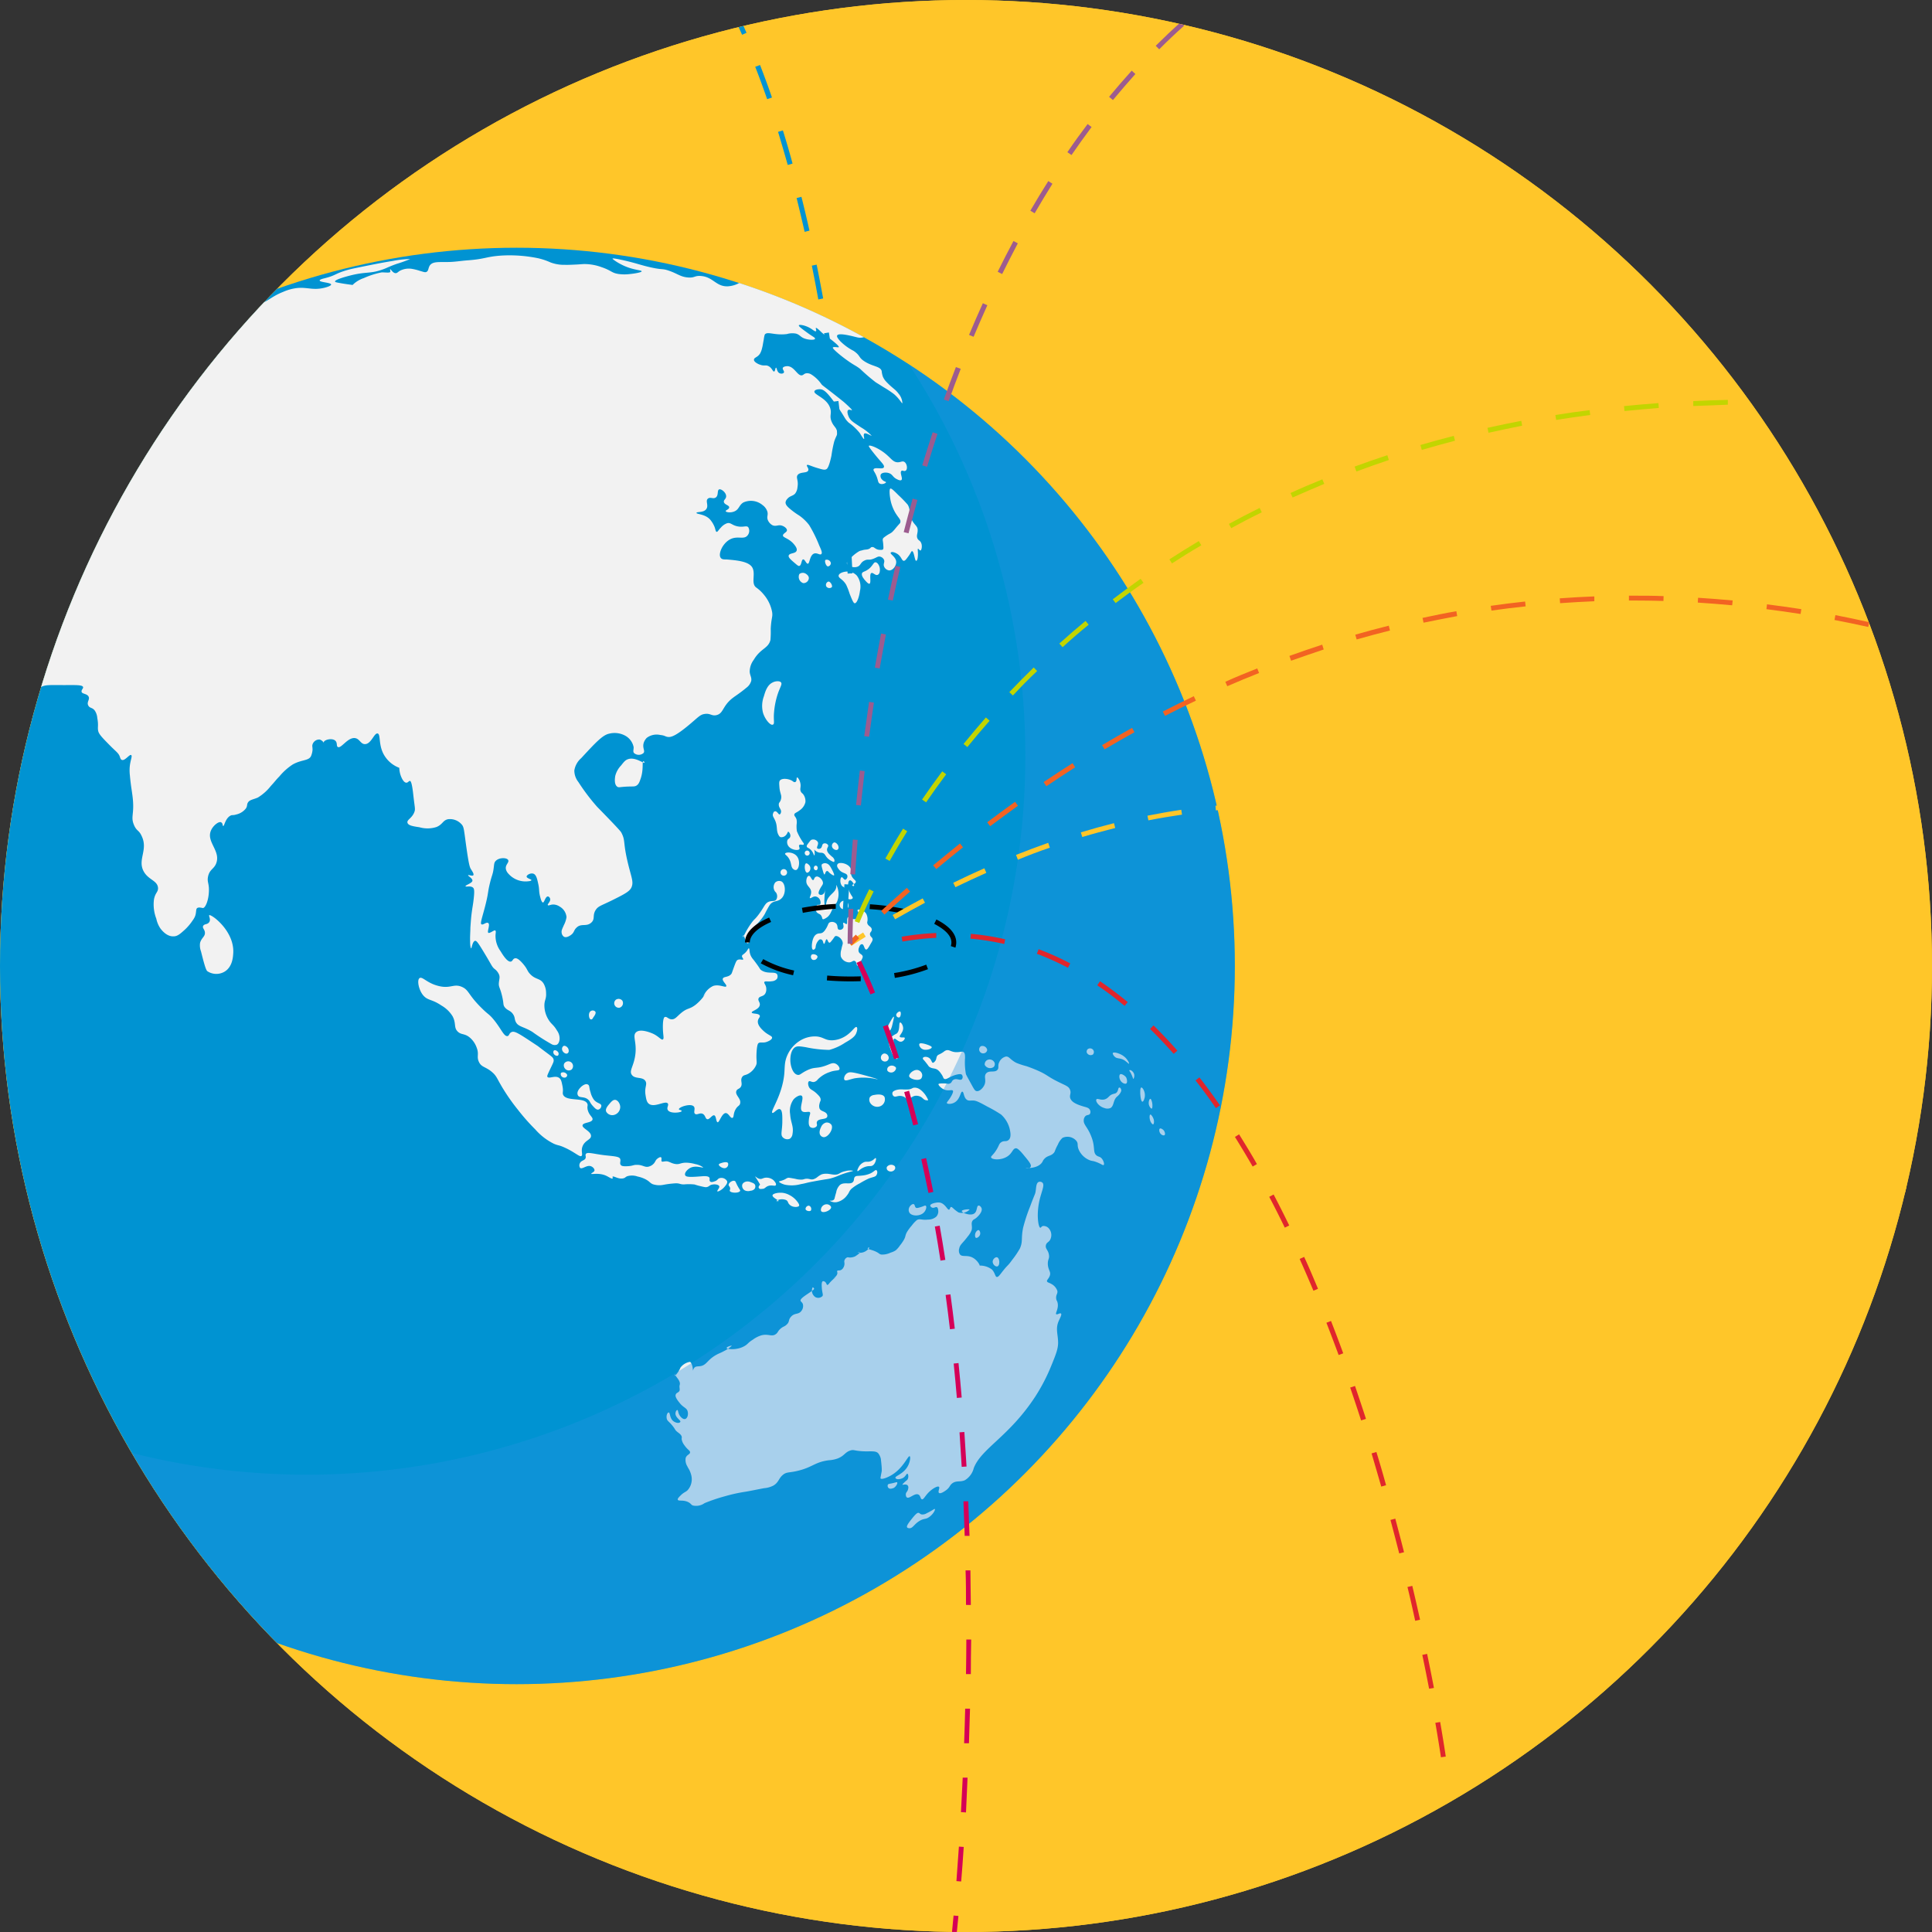 <?xml version="1.0" encoding="utf-8"?><svg xmlns="http://www.w3.org/2000/svg" xmlns:xlink="http://www.w3.org/1999/xlink" viewBox="0 0 400 400"><rect x="0" y="0" width="400" height="400" fill="#333333" stroke="none"/><defs><style>.cls-1{fill:#0093d2;}.cls-2{fill:#c2d500;}.cls-3{fill:#ffc629;}.cls-4{fill:none;}.cls-5{isolation:isolate;}.cls-6{clip-path:url(#clip-path);}.cls-7{opacity:0.1;}.cls-8{clip-path:url(#clip-path-2);}.cls-9{clip-path:url(#clip-path-3);}.cls-10{clip-path:url(#clip-path-4);}.cls-11{fill:#f2f2f2;}.cls-12{opacity:0.36;mix-blend-mode:multiply;}.cls-13{fill:#2394e0;}.cls-14{clip-path:url(#clip-path-5);}.cls-15{fill:#f26322;}.cls-16{fill:#9c5c8f;}.cls-17{fill:#e0262c;}.cls-18{fill:#d50057;}</style><clipPath id="clip-path"><circle class="cls-1" cx="200" cy="-222.11" r="200"/></clipPath><clipPath id="clip-path-2"><circle class="cls-2" cx="200" cy="622.11" r="200"/></clipPath><clipPath id="clip-path-3"><circle class="cls-3" cx="200" cy="200" r="200"/></clipPath><clipPath id="clip-path-4"><circle class="cls-4" cx="200" cy="199.99" r="200"/></clipPath><clipPath id="clip-path-5"><circle class="cls-4" cx="200" cy="200.01" r="200"/></clipPath></defs><title>4Artboard 1 copy 16</title><g class="cls-5"><g id="Layer_1" data-name="Layer 1"><circle class="cls-1" cx="200" cy="-222.11" r="200"/><g class="cls-6"><g class="cls-7"><circle class="cls-1" cx="234.97" cy="-233.88" r="276.69"/></g></g><circle class="cls-2" cx="200" cy="622.11" r="200"/><g class="cls-8"><circle class="cls-2" cx="234.97" cy="610.33" r="276.69"/></g><circle class="cls-3" cx="200" cy="200" r="200"/><g class="cls-9"><circle class="cls-3" cx="234.97" cy="188.23" r="276.69"/></g><g class="cls-10"><circle class="cls-1" cx="106.96" cy="199.99" r="148.7"/><path class="cls-11" d="M43.32,189.48c-.16.12.38.87,0,1.43s-1,.32-1.25.78.37.74.36,1.49-.71,1-1,2a3.52,3.52,0,0,0,.18,1.78c.64,2.55,1,3.84,1.31,4.11a3.35,3.35,0,0,0,3.64.06c1.57-1,1.68-3,1.73-3.75C48.59,192.74,43.72,189.21,43.32,189.48Z"/><path class="cls-11" d="M86.86,202.51c.58-.41,1.5,1,3.81,1.59,2.61.71,3.22-.55,5,.24,1.47.66,1.2,1.59,4.13,4.45,1.25,1.23,1.21,1,2,1.83,1.88,2.09,2.46,4,3.26,3.89.39-.06.3-.53.79-.8.68-.36,1.49.21,5.49,2.86.1.07.43.34,2,1.51.93.7,1.19.89,1.27,1.28s0,.54-.71,2c-.58,1.23-.66,1.43-.56,1.59.31.47,1.64-.4,2.46.24.37.29.47.74.64,1.59.26,1.27-.06,1.45.16,1.9.7,1.44,4.39.43,5,1.83.18.4-.1.51.08,1.27.29,1.18,1.08,1.48,1,2-.18.73-1.93.56-2.07,1.19s1.78,1.23,1.75,2.22c0,.8-1.27.88-1.75,2.15-.39,1,.14,1.74-.24,2s-1.42-.86-3.65-1.83c-1.1-.48-1.14-.31-2.07-.72a12.37,12.37,0,0,1-3.81-2.94,42.37,42.37,0,0,1-3.58-4.05,40.92,40.92,0,0,1-3.09-4.37c-1.29-2.1-1.28-2.57-2.23-3.41-1.35-1.2-2.24-1-2.78-2.15s.09-1.54-.48-3a4.83,4.83,0,0,0-1.35-2c-1.14-1-1.84-.53-2.62-1.35s-.24-1.65-1-3.1a6.47,6.47,0,0,0-2.3-2.23c-2-1.36-2.79-1-3.74-2.06S86.27,202.93,86.86,202.51Z"/><path class="cls-11" d="M120.21,225.12c.33-.34,1-.82,1.46-.6s.23.54.6,1.64a4.33,4.33,0,0,0,.71,1.55c.67.77,1.45.69,1.52,1.19a.83.83,0,0,1-.62.83c-.38.07-.71-.28-1.13-.74-.65-.7-.53-.91-.93-1.28-.84-.8-1.85-.31-2.17-.93S119.85,225.49,120.21,225.12Z"/><path class="cls-11" d="M127.33,227.71c-.42,0-.74.35-1.1.77s-1,1.12-.71,1.7a1.45,1.45,0,0,0,1.6.66,1.71,1.71,0,0,0,1.29-1.7C128.38,228.48,127.9,227.74,127.33,227.71Z"/><path class="cls-11" d="M116.67,216.56a.73.73,0,0,0-.3.72c.06.54.72,1,1.07.83s.34-.53.27-.83C117.59,216.79,117,216.4,116.67,216.56Z"/><path class="cls-11" d="M116.79,220.23a1,1,0,0,0,.18,1,1,1,0,0,0,1.37.21,1,1,0,0,0,0-1.43A1,1,0,0,0,116.79,220.23Z"/><path class="cls-11" d="M114.7,217.49c-.19.13-.19.52,0,.77s.63.44.84.27a.58.58,0,0,0,.06-.62C115.41,217.55,114.93,217.33,114.7,217.49Z"/><path class="cls-11" d="M116.19,222.11c-.17.16-.06.49-.06.5a.76.76,0,0,0,1,.45.53.53,0,0,0,.3-.51A.9.9,0,0,0,116.19,222.11Z"/><path class="cls-11" d="M127.49,207a.94.94,0,0,0,.8,1.63,1,1,0,0,0,.55-1.47A1,1,0,0,0,127.49,207Z"/><path class="cls-11" d="M122.29,209.35c-.57.37-.36,1.61,0,1.7s.45-.28.59-.47.62-.81.36-1.15A.73.73,0,0,0,122.29,209.35Z"/><path class="cls-11" d="M120.1,241.8c.47.37,1.39-.7,2.31-.32.38.16.72.56.67.87s-.7.52-.67.68,1.61-.29,3.1.4c.54.25,1.16.71,1.31.55s-.08-.25,0-.35c.19-.27,1.25.62,2.3.31.4-.11.32-.26.8-.43a3.46,3.46,0,0,1,2.1.08,6.24,6.24,0,0,1,1.67.59c.87.47.84.73,1.47,1a4.36,4.36,0,0,0,2.22.12,19.82,19.82,0,0,1,2.55-.31c.88,0,.8.23,1.7.23a10.18,10.18,0,0,1,2,0c.19,0,.08,0,.91.24,1.4.36,1.59.35,1.75.32.56-.1.53-.39,1.15-.52s1.32,0,1.47.32-.51.94-.39,1.07.93-.26,1.5-.95c.3-.36.64-.76.52-1.15a1.35,1.35,0,0,0-1.63-.6c-.32.13-.3.33-.75.56-.07,0-.81.39-1.11.12s0-.54-.2-.84-.94-.3-1.31-.27c-2.08.16-3.42.27-3.66-.16s.27-1.09.88-1.47c1.17-.75,2.78,0,2.82-.2a4.09,4.09,0,0,0-1.63-.68,7.7,7.7,0,0,0-1.51-.27c-1.57-.12-1.64.45-2.74.23-.95-.18-1.26-.66-2.07-.51-.19,0-.48.11-.63,0s.06-.69-.12-.84-.6.11-.88.36-.33.57-.63.91a2.12,2.12,0,0,1-.92.6c-.93.34-1.32-.36-2.66-.32-.7,0-.75.22-1.86.28s-1.28-.11-1.39-.24c-.33-.37.06-.84-.16-1.31s-1.29-.51-3.1-.71c-2.38-.27-3.74-.78-4-.24-.16.27.12.51-.08.91s-.85.41-1.12.92A1,1,0,0,0,120.1,241.8Z"/><path class="cls-11" d="M152.12,244.5c-.47-.2-1.3.4-1.27.83,0,.23.27.3.32.64s-.14.43-.08.59c.16.47,1.95.52,2.14,0,.08-.2-.17-.31-.59-1.15C152.31,244.78,152.33,244.59,152.12,244.5Z"/><path class="cls-11" d="M154.58,244.62c-.1,0-.75.14-.91.67a1.1,1.1,0,0,0,.52,1.16,1.59,1.59,0,0,0,1.19.08,1.23,1.23,0,0,0,.83-.36.87.87,0,0,0,.12-.84c-.13-.29-.41-.4-.83-.55A1.67,1.67,0,0,0,154.58,244.62Z"/><path class="cls-11" d="M156.37,243.59c-.05,0,.2.32.56.91s.44.85.59.83.33-.4.28-.43-.86.64-.72,1,.5.26.76.24c.5,0,.61-.35,1.11-.56.84-.35,1.49.1,1.67-.2s-.2-.72-.44-1a2.22,2.22,0,0,0-1.51-.56c-.71,0-.88.37-1.43.24S156.43,243.53,156.37,243.59Z"/><path class="cls-11" d="M159.94,247.48c.06-.38,1.18-.61,2.07-.52a3.89,3.89,0,0,1,1.39.44,4.67,4.67,0,0,1,1.35,1c.33.37.85,1,.68,1.27s-1.17.35-1.79-.12-.38-.78-.84-1.07a2.26,2.26,0,0,0-2.1.16c0,.05.47.08.52,0S159.88,247.92,159.94,247.48Z"/><path class="cls-11" d="M149.42,240.77c-.28.08-.58.18-.6.35,0,.33,1,1,1.55.64a.81.81,0,0,0,.36-.95C150.49,240.42,149.53,240.73,149.42,240.77Z"/><path class="cls-11" d="M163.12,243.86c-.37.1-.36.24-1,.48s-.82.2-.83.32.63.48,1.27.63a7.12,7.12,0,0,0,3.21-.12c1.18-.21,1-.26,2.59-.55,1.21-.23,2.26-.4,2.26-.4.82-.13,1-.15,1.35-.24a12.55,12.55,0,0,0,1.87-.67c1.71-.68,2.8-.8,2.78-.92a3.51,3.51,0,0,0-1.59.08c-1.26.27-1.19.66-2,.72s-1.43-.28-2.42-.16a2.36,2.36,0,0,0-.52.12,4.52,4.52,0,0,0-.91.59,2.4,2.4,0,0,1-.75.4c-.61.17-.82-.17-1.63-.08-.38.05-.33.12-.72.16a4.39,4.39,0,0,1-1.43-.16C163.4,243.83,163.31,243.82,163.12,243.86Z"/><path class="cls-11" d="M170.07,250.82c.47.41,2-.26,2-.84,0-.3-.4-.57-.71-.63a1.2,1.2,0,0,0-1.39,1A.55.55,0,0,0,170.07,250.82Z"/><path class="cls-11" d="M167.49,249.62a.7.7,0,0,0-.71.72c.08.37.88.54,1.11.28A.73.73,0,0,0,167.49,249.62Z"/><path class="cls-11" d="M181.43,242.27c-.23-.11-.48.32-1.23.68a5.6,5.6,0,0,1-1.78.44c-.88.11-1.16,0-1.43.28s-.09.66-.36,1c-.54.72-1.91-.08-2.78.71a3,3,0,0,0-.68,1.23c0,.17-.17.63-.28,1.08s-.13.58-.27.71c-.32.29-.83.15-.84.2a2.07,2.07,0,0,0,1.51.28,3.54,3.54,0,0,0,2.07-1.39c.52-.64.37-.78.87-1.31A8.46,8.46,0,0,1,178,245a18,18,0,0,1,1.87-1c.89-.34,1.39-.31,1.62-.75S181.65,242.38,181.43,242.27Z"/><path class="cls-11" d="M181.32,239.77c-.15-.09-.41.45-1.16.68-.53.16-.64,0-1.15.12a2.26,2.26,0,0,0-1.23,1.07c-.12.21-.37.73-.24.83s.6-.54,1.55-.87,1.18,0,1.67-.36S181.49,239.88,181.32,239.77Z"/><path class="cls-11" d="M185.25,241.44a1.1,1.1,0,0,0-1.63.16.65.65,0,0,0,.12.67,1,1,0,0,0,1.55-.19A.67.67,0,0,0,185.25,241.44Z"/><path class="cls-11" d="M164.08,234.77a1.37,1.37,0,0,1-.56,1,1.31,1.31,0,0,1-1.47-.32c-.48-.52-.13-1.19-.08-3.06,0-1.13.07-2.51-.48-2.74s-1.3.93-1.58.76c-.5-.3,2-3.48,2.46-8,.14-1.52,0-2.53.67-4a6.65,6.65,0,0,1,2.39-2.82,5.86,5.86,0,0,1,3.65-1c1.45.13,1.76.84,3.26.79a5.37,5.37,0,0,0,2.22-.59c1.75-.88,2.41-2.34,2.78-2.15.22.11.16.69,0,1.08-.21.72-.77,1.26-2.34,2.14a11.05,11.05,0,0,1-3.3,1.51,24.77,24.77,0,0,1-4.88-.56c-1.19-.18-1.68-.27-2.19,0-1,.65-1,2.32-1,2.66,0,1.16.49,2.84,1.47,3.06.54.13.71-.31,1.95-.91,1.76-.86,2-.24,4.21-1.11.66-.26,1.13-.52,1.66-.32s1,.82.88,1.19-.85.12-2.07.6a6.1,6.1,0,0,0-2.42,1.51,1.37,1.37,0,0,1-.72.51c-.52.12-.87-.28-1.11-.12s-.2.73,0,1.16c.3.63.79.56,1.67,1.43.42.41.77.76.76,1.23,0,.27-.15.35-.24.83a1.65,1.65,0,0,0,0,.95c.26.69,1.32.55,1.59,1.32a.69.69,0,0,1,0,.43c-.23.63-1.77.27-2.11,1-.17.35.14.63-.08.95a1,1,0,0,1-1.27.2c-.46-.32-.37-1.16-.32-1.67.09-.86.39-1.18.2-1.43s-1.12.17-1.59-.2c-.75-.59.49-2.79-.12-3.22-.35-.24-1.18.21-1.67.76a4.1,4.1,0,0,0-.71,3.06C163.7,232.46,164.37,233.16,164.08,234.77Z"/><path class="cls-11" d="M171,232.42a1.54,1.54,0,0,0-1,.92c-.06.12-.6,1.13-.11,1.75a.94.94,0,0,0,.63.35c.94.06,2.1-1.71,1.63-2.54A1.16,1.16,0,0,0,171,232.42Z"/><path class="cls-11" d="M181,226.7a1.31,1.31,0,0,0-.92.48,1.25,1.25,0,0,0,.16,1.27,1.71,1.71,0,0,0,2.15.52,1.54,1.54,0,0,0,.75-1.83C182.74,226.35,181.25,226.65,181,226.7Z"/><path class="cls-11" d="M135.16,214c-.37-.16-2.49-1.07-3.42-.32s.21,2.07-.24,4.93c-.35,2.23-1.26,3.07-.71,3.89.65,1,2.28.33,2.86,1.35.4.71-.26,1.25,0,2.86.13.82.23,1.47.71,1.83,1.16.86,3.39-.75,3.9-.08.26.35-.29.86,0,1.35.49.86,2.83.52,2.86.24s-.55-.18-.56-.4c0-.46,2.49-1.29,3.1-.55.36.44-.15,1.19.24,1.51s1-.3,1.59,0,.5,1,.95,1.11,1-.92,1.43-.8.36,1.37.71,1.43.87-1.87,1.67-1.9c.6,0,.94,1.06,1.35,1s.16-.76.64-1.67.9-.78,1-1.35c.23-1-1.09-1.69-.79-2.54.18-.52.72-.39,1-1s-.19-1.22.16-1.83.69-.33,1.51-.87a3.76,3.76,0,0,0,1.43-1.67c.24-.62,0-.79.08-2.47s.3-2,.39-2.06c.45-.34.92.05,1.83-.32.21-.08.94-.38,1-.79s-.74-.52-1.67-1.35c-.42-.38-1.38-1.24-1.27-2.15.07-.58.52-.79.39-1.11-.21-.53-1.6-.31-1.66-.64s1.47-.6,1.66-1.51c.13-.6-.46-.94-.24-1.43s.93-.31,1.36-.95a1.71,1.71,0,0,0,.23-1c0-.83-.56-1.17-.39-1.43s.61,0,1.59-.16a1.44,1.44,0,0,0,1-.48,1,1,0,0,0,.08-.87c-.39-.81-2,0-3.34-.95-.35-.26-.09-.21-1.59-2.15a3.44,3.44,0,0,1-.63-1c-.27-.73-.15-1.31-.32-1.35s-.22.38-.72.87-.67.44-.71.72.33.55.24.71-.65-.14-1.12.08c-.24.11-.36.33-.79,1.51s-.43,1.28-.56,1.43c-.62.73-1.56.45-1.74.95s.9,1.27.71,1.59-1.45-.49-2.7-.08a4,4,0,0,0-2.06,2.23s.64-.87.63-.88a9.62,9.62,0,0,1-2.22,2.55c-1.31,1-1.62.58-2.94,1.66-.93.76-1.27,1.37-2,1.35s-1-.65-1.43-.47c-.09,0-.4.22-.4,2s.31,2.42,0,2.63S136.4,214.57,135.16,214Z"/><path class="cls-11" d="M174.84,223.57c-.21-.27,0-1,.52-1.35s1-.33,4.17.55c2,.57,2.19.68,2.18.72a11.75,11.75,0,0,0-4.76-.24C175.89,223.48,175.09,223.88,174.84,223.57Z"/><path class="cls-11" d="M183.9,220.9a.76.76,0,0,0-.16.8,1,1,0,0,0,1.23.24c.35-.19.63-.62.52-.92A1.11,1.11,0,0,0,183.9,220.9Z"/><path class="cls-11" d="M183,218.12a.88.88,0,0,0-.55,1.2.87.87,0,0,0,1.19.35A.78.78,0,0,0,184,219,.91.91,0,0,0,183,218.12Z"/><path class="cls-11" d="M185.05,210.5c-.15-.06-.55.72-1,1.51-.61,1.17-.55,1.36-.48,1.43s.44,0,.63-.08.4-.43.6-1.39S185.16,210.54,185.05,210.5Z"/><path class="cls-11" d="M186.36,209.43c-.22-.11-.92.38-.79.83a.56.56,0,0,0,.59.4C186.53,210.54,186.61,209.55,186.36,209.43Z"/><path class="cls-11" d="M186.36,211.69c-.34.06.07,1.8-.79,2.34a5.06,5.06,0,0,0-1,.64,1.37,1.37,0,0,0-.32.32,1.78,1.78,0,0,0-.15,1.31,8.41,8.41,0,0,0,.43,1.35,3.65,3.65,0,0,0,.48,1c.22.29.61.68.75.6s-.12-.72-.43-2c-.25-1-.49-2-.2-2.18s.83.74,1.51.59c.44-.1.77-.6.67-.79s-.78.05-1-.2.65-.84.68-1.75C187,212.29,186.57,211.65,186.36,211.69Z"/><path class="cls-11" d="M190.17,221.58c-.86-.32-2,.67-1.94,1.23s1.92,1.12,2.5.48a1.14,1.14,0,0,0,.2-.8A1.19,1.19,0,0,0,190.17,221.58Z"/><path class="cls-11" d="M189.34,225.19c-.46,0-.44.24-1.19.36a9.54,9.54,0,0,1-1.35,0,3.84,3.84,0,0,0-1.35.16c-.28.11-.59.23-.68.52a.7.7,0,0,0,.24.71c.4.32.86-.19,1.71,0s.7.55,1.27.56.85-.62,1.67-.64a2.08,2.08,0,0,1,1,.24c.43.25.56.57,1,.68.11,0,.39.08.48,0s-.48-1-.6-1.16C191.06,226,190.29,225.15,189.34,225.19Z"/><path class="cls-11" d="M195.81,217.49c-.34.13-.35.3-1.15.71-.38.2-.44.19-.55.32-.34.37-.15.75-.52,1.19-.11.13-.28.34-.48.32s-.27-.68-.75-1-1.17-.27-1.27,0,.06.25.51.83c.8,1,.71,1,.8,1,.66.51,1.17.17,1.86.75a3,3,0,0,1,.52.6c.58.77.45,1,.72,1.15.51.27,1.13-.58,2.78-.92.38-.07.69-.1.87.08a.74.74,0,0,1,0,.92c-.37.36-1.09-.27-1.75.12-.39.23-.28.55-.71.75s-.45,0-1.19,0-1.13,0-1.2.16.66,1.05,1.59,1.23c.72.14,1.22-.14,1.39.12.06.08.11.24-.23.91-.57,1.11-1.11,1.46-1,1.67s1,.24,1.67-.2c1.1-.7,1.13-2.21,1.51-2.18s.24,1.24,1,1.71c.37.21.67.11,1.15.12.65,0,1.09.18,3.06,1.27a27.34,27.34,0,0,1,2.82,1.63,5.9,5.9,0,0,1,1.83,3.17c.11.57.3,1.57-.24,2.07s-.94.06-1.59.52c-.45.32-.38.62-.95,1.54-.71,1.15-1.22,1.33-1.11,1.59.19.51,2.3.66,3.61-.39.83-.67.9-1.47,1.51-1.51.17,0,.47,0,1.55,1.31s1.77,2.09,1.51,2.54-1.07.25-1.07.24,2.34.22,3.37-1.07c.25-.32.17-.4.48-.76.7-.81,1.29-.58,1.95-1.23.38-.38.19-.48.91-1.79a4,4,0,0,1,.95-1.39,2.42,2.42,0,0,1,2.9.64c.44.58.07.87.48,1.82a4.18,4.18,0,0,0,2.23,2.15c.54.22.63.09,1.43.4,1,.36,1.33.74,1.5.59s0-.84-.39-1.31-.71-.34-1.11-.67c-.76-.63-.26-1.56-.92-3.5a10.75,10.75,0,0,0-.63-1.47c-.63-1.16-1.15-1.58-1.08-2.34a1.27,1.27,0,0,1,.36-.84c.33-.28.69-.14.91-.43a.84.84,0,0,0,0-.84c-.19-.41-.69-.53-1.07-.63-.94-.28-2.36-.68-2.86-1.51s.18-1.2-.2-2.07c-.3-.7-.88-.82-2.5-1.63-2.28-1.14-2.15-1.41-4.17-2.3-1.25-.55-2.34-.91-2.34-.91a15.7,15.7,0,0,1-2.07-.68c-1.32-.67-1.48-1.38-2.18-1.31a2,2,0,0,0-1.39,1.19c-.35.73,0,1.07-.32,1.51-.54.73-1.72.07-2.35.76s.15,1.44-.47,2.58c-.33.6-1,1.22-1.55,1.11-.32-.07-.49-.35-.95-1.19-.8-1.46-1.2-2.18-1.24-2.31a12.92,12.92,0,0,1-.19-3.33c0-.54,0-1-.28-1.23s-.65,0-1.47,0C196.83,217.84,196.55,217.2,195.81,217.49Z"/><path class="cls-11" d="M203.08,216.61a.81.81,0,0,0-.28,1,.82.82,0,0,0,.88.47.8.8,0,0,0,.71-.71A1,1,0,0,0,203.08,216.61Z"/><path class="cls-11" d="M190.37,216.1c-.17.21.07.75.44,1a1.37,1.37,0,0,0,.95.24c.48,0,1.15-.24,1.15-.52s-1.35-.69-1.66-.75S190.5,215.94,190.37,216.1Z"/><path class="cls-11" d="M204.39,219.47a1,1,0,0,0-.51,1,1.26,1.26,0,0,0,1.86.43.86.86,0,0,0,.16-.91A1.12,1.12,0,0,0,204.39,219.47Z"/><path class="cls-11" d="M231.92,222.41c-.31.21-.21,1.15.32,1.63.25.23.71.45.95.28s.18-.81,0-1.19S232.2,222.23,231.92,222.41Z"/><path class="cls-11" d="M227,227.62c.19-.33,1.07.36,2-.12.59-.3.67-.77,1.47-1,.31-.1.44-.08.64-.24.46-.38.34-1,.59-1.08s.39.24.44.48-.17.63-.4.92a3.17,3.17,0,0,1-.43.43c-.89.73-.62,1.93-1.39,2.39a1.68,1.68,0,0,1-1.28,0C227.52,229.1,226.74,228,227,227.62Z"/><path class="cls-11" d="M225.21,217.21a.7.7,0,0,0-.2.72.88.88,0,0,0,1.27.39.75.75,0,0,0,.08-.91A.81.81,0,0,0,225.21,217.21Z"/><path class="cls-11" d="M230.41,218c-.11.18.15.58.4.8.45.41.86.23,1.59.52s1.26,1,1.35.91-.24-.79-.84-1.35C232,218.07,230.61,217.74,230.41,218Z"/><path class="cls-11" d="M234.26,222.45c.3.65.32.92.4.92s.38-.78,0-1.31-.74-.58-.83-.48S234,221.85,234.26,222.45Z"/><path class="cls-11" d="M236.29,225.15c-.27.06-.25,1.21-.16,1.87.05.35.14,1,.36,1.07s.55-.65.55-1.31C237.06,225.94,236.54,225.1,236.29,225.15Z"/><path class="cls-11" d="M238.16,227.5c-.2,0-.44.69-.28,1.27.11.41.43.81.59.75s.13-.78.12-.87C238.55,228.18,238.36,227.49,238.16,227.5Z"/><path class="cls-11" d="M238.16,230.76c-.21.07-.21.79,0,1.35.13.3.41.72.59.67s.23-.6.12-1S238.36,230.69,238.16,230.76Z"/><path class="cls-11" d="M240.14,233.66c-.21.13-.16.66.08,1s.68.51.88.36.09-.6-.08-.88S240.35,233.52,240.14,233.66Z"/><path class="cls-11" d="M189.18,249.31c-.3-.11-.85.33-1,.87a1.14,1.14,0,0,0,.12.91c.5.75,2.22.76,3-.08.44-.46.59-1.19.39-1.35s-.33.06-1.27.32c-.49.14-.62.14-.75.08C189.35,249.89,189.45,249.4,189.18,249.31Z"/><path class="cls-11" d="M193.83,249c-.44.06-1.21.26-1.23.59,0,.18.2.37.39.44.42.15.71-.23,1-.08s.28.92.27,1a1.66,1.66,0,0,1-.39.92,2.49,2.49,0,0,1-1.71.63c-1.36.15-1.65-.25-2.3.08a5.87,5.87,0,0,0-1.08,1.15,8.63,8.63,0,0,0-1.07,1.47c-.34.69-.18.78-.56,1.47a8.6,8.6,0,0,1-.83,1.2,5.13,5.13,0,0,1-.87,1,4.14,4.14,0,0,1-1.08.48,3.85,3.85,0,0,1-1.9.39c-.47-.09-.39-.26-1.19-.63s-1.64-.47-1.63-.64.32-.21.35-.16-.47.66-1.15.92a2.52,2.52,0,0,1-1.31.12s.43-.13.48,0-1.33,1-1.31,1a1.82,1.82,0,0,0,.51-.32,2.56,2.56,0,0,1-1.35.32c-.22,0-.33-.1-.51,0a1,1,0,0,0-.52.59c-.09.28,0,.33,0,.76a1.67,1.67,0,0,1-.28.83,1.09,1.09,0,0,1-.51.44c-.33.12-.56,0-.68.12s0,.29,0,.48c0,.74-1.28,1.41-1.27,1.43a10.57,10.57,0,0,1,.91-.56,9.29,9.29,0,0,0-1.23,1.15c-.2.24-.36.47-.51.44s-.17-.47-.52-.68a.52.52,0,0,0-.4-.08c-.28.13-.24.84-.2,1.39.09,1.13.33,1.4.12,1.69a1.22,1.22,0,0,1-1.49.18,1.61,1.61,0,0,1-.53-2c.08,0,.28.12.3.29s-.56.54-1.61,1.25-1.21,1-1.2,1.2.33.32.48.71a1.62,1.62,0,0,1-.3,1.43c-.58.8-1.34.37-2.08,1.13s-.25,1.07-1,1.73c-.44.42-.66.32-1.25.83s-.52.83-1,1.14c-.83.59-1.55-.17-3,.24a5.82,5.82,0,0,0-1.73.89c-1,.62-1,.88-1.61,1.25-1.59,1-3.76.73-3.81.48s1-.56,1.07-.48a6.63,6.63,0,0,1-1.66,1.13c-.7.38-.84.38-1.37.66-2.06,1.06-2.12,2.24-3.52,2.44-.49.07-.88,0-1.19.3a1.8,1.8,0,0,0-.36,1.25,3.82,3.82,0,0,0-.18-1.91c-.09-.23-.21-.51-.42-.53a3.11,3.11,0,0,0-1.93,1.19,5.22,5.22,0,0,1-1.16,1.73v-.48c0,.57,1.3,1.43,1,2.36-.16.55.24,1.08-.24,1.43s-.4.21-.55.48c-.31.53.57,1.51.78,1.79.78,1,1.47,1,1.66,1.75s-.09,1.47-.52,1.58-.9-.38-1.14-.75c-.36-.56-.29-1.1-.47-1.11s-.36.32-.39.67c-.07.9,1.19,1.47,1,1.79s-.86.25-1.39-.12c-.83-.58-.7-1.82-1-1.83s-.53.61-.43,1.2.44.59,1.23,1.58c.58.73.43.73.79,1.08s.93.61,1.08,1.11c.06.22,0,.24,0,.55a2.78,2.78,0,0,0,.55,1.24c.74,1.05,1.21,1.1,1.19,1.51s-.69.47-.91,1.15a2.53,2.53,0,0,0,.36,1.75c.21.47.34.53.55,1.07a4.37,4.37,0,0,1,.32,1.11,3.38,3.38,0,0,1-.83,2.74c-.44.43-.73.38-1.43,1.07-.37.37-.68.68-.6.9.14.38,1.23-.07,2.33.59.44.27.41.44.77.6a3,3,0,0,0,2.44-.48,35.49,35.49,0,0,1,4.23-1.43,33.22,33.22,0,0,1,4.35-.95c1.26-.22,2.5-.49,3.76-.72a4.91,4.91,0,0,0,2-.59c1-.64,1-1.39,1.79-2.09s1.22-.49,2.8-.83c3.48-.76,3.75-1.87,6.79-2.27a6.66,6.66,0,0,0,1.79-.35c1.47-.56,1.52-1.3,2.68-1.67.81-.26.71.12,3.16.18,1.48,0,2.15-.09,2.62.41a2.85,2.85,0,0,1,.54,1.2c0,.16.06.5.12,1.19a11.13,11.13,0,0,1,.06,1.13c0,.25-.09.55-.18,1.07s-.11.53-.06.6c.2.27,1.24-.13,1.9-.48,2.74-1.42,3.75-4.28,4.12-4.11.21.1.11,1.22-.48,2.2-.94,1.55-2.59,1.89-2.47,2.27s.88.35,1.49.06.81-1,1-.9.28.77,0,1.2c-.14.19-.29.22-.72.65s-.31.38-.29.42.7-.18,1,.09.17.66.15.77c-.09.56-.47.66-.48,1.13,0,.08,0,.47.21.63.51.37,1.6-.95,2.38-.6.51.24.4.95.78,1s.75-1.06,2-2c.5-.38,1.25-.8,1.49-.59s-.27,1,0,1.25,1-.19,1.55-.6c.71-.56.63-.88,1.13-1.31.87-.72,1.68-.26,2.69-.71a4.08,4.08,0,0,0,1.84-2.51c1.57-4.09,7.3-6.48,12.75-14.83a38.06,38.06,0,0,0,3.28-6.32c.95-2.33,1.42-3.5,1.43-4.77,0-1.77-.59-2.9.12-4.52.23-.54.7-1.35.48-1.55s-.79.31-1,.12.55-1.16.3-2.33c-.09-.44-.24-.43-.3-.89-.09-.81.36-1,.24-1.61a2.56,2.56,0,0,0-1.25-1.43c-.5-.3-.81-.28-.89-.54s.39-.57.59-1.19c.27-.82-.39-1.14-.42-2.44,0-1,.35-1,.24-1.79-.13-1.06-.78-1.27-.65-2s.72-.62,1-1.43a2.07,2.07,0,0,0-.3-2,1.45,1.45,0,0,0-1.31-.6c-.34.1-.39.38-.53.36-.43-.07-.87-2.86-.12-5.9.41-1.7,1.08-3,.53-3.45a.75.75,0,0,0-.77-.12c-.49.22-.49,1.07-.6,1.84s-.2.61-1.13,3.16a35.14,35.14,0,0,0-1.49,4.53c-.44,2.31,0,2.74-.65,4.23a18,18,0,0,1-1.61,2.38c-1,1.39-.73.79-2,2.39-.61.79-.87,1.17-1.19,1.13s-.35-.89-1-1.55a4.12,4.12,0,0,0-3-.77s.39.12.47,0-.53-1.25-1.55-1.73c-1.18-.56-2.1,0-2.56-.66a1.49,1.49,0,0,1-.12-1.19c.17-.85.7-1.05,1.73-2.44a4.52,4.52,0,0,0,.84-1.37c.19-.84-.19-1.32.17-1.91.22-.35.38-.24.9-.71.23-.21,1.18-1.09,1-1.85-.1-.32-.41-.64-.65-.6-.43.08-.23,1.14-.84,1.61-.82.64-2.65-.16-2.62-.47s1.56-.45,1.61-.3a2.29,2.29,0,0,1-2.27.59,7.13,7.13,0,0,1-.95-.71c-.3-.27-.48-.47-.65-.42s-.17.47-.36.54c-.35.12-.74-1.11-1.79-1.43A2.09,2.09,0,0,0,193.83,249Z"/><path class="cls-11" d="M206.4,260.3c-.39-.07-1,.52-.86,1.1s.67.91,1,.78.44-.84.3-1.29C206.84,260.79,206.7,260.35,206.4,260.3Z"/><path class="cls-11" d="M202.59,254.67c-.27,0-.56.37-.66.68s-.1.82.12.93.81-.28.89-.78C203,255.16,202.84,254.71,202.59,254.67Z"/><path class="cls-11" d="M193.55,312.42c-.09-.08-.52.32-1.69.88a1.58,1.58,0,0,1-1.07.24c-.34-.09-.37-.29-.62-.32s-.55.18-1.45,1.31-1,1.45-.93,1.65.37.21.44.22c.72.08,1-.8,2.08-1.47s1.32-.26,2.17-.92S193.67,312.53,193.55,312.42Z"/><path class="cls-11" d="M185.74,306.9c-.07-.08-.2,0-.87.16s-1,.15-1.05.34a.61.61,0,0,0,.14.67c.35.34,1,0,1.07,0C185.57,307.74,185.89,307.07,185.74,306.9Z"/><path class="cls-11" d="M153.91,193.66c-.09,0-.12.33-.06.35s.58-1.34,1.73-2.92c.65-.9.64-.63,1.43-1.67,1.28-1.68,1.32-2.41,2.2-2.74.68-.24,1.17,0,1.49-.41a1.35,1.35,0,0,0,.06-1.31c-.12-.26-.22-.24-.36-.48a1.55,1.55,0,0,1,.12-1.79,1.19,1.19,0,0,1,1.31-.18c.81.48.93,2.45.06,3.4s-1.76.4-2.5,1.43c-.19.26-.44.74-.66,1.13-.3.57-.32.66-.53,1a9.69,9.69,0,0,1-.84,1.14,13.67,13.67,0,0,1-1,1.07c-1.36,1.39-1.09,3.62-1.53,3.63S154.11,193.61,153.91,193.66Z"/><path class="cls-11" d="M168.33,196.63c-.28-.11-.25-.73-.24-.95s.11-2,1.16-2.35c.4-.15.67,0,1.1-.27a2.05,2.05,0,0,0,.54-.6c.62-.91.51-1.28.89-1.49a1.23,1.23,0,0,1,1.34.24c.42.44.14,1,.51,1.25a.79.79,0,0,0,.92-.29c.26-.41-.12-1,.06-1.11s.48.34.69.24-.07-1.2.27-1.4.51.32,1.16.39,1.19-.15,1.34-.54-.67-1.11-.51-1.34,1.38,0,1.82.84a2.56,2.56,0,0,1,.24,1.13c0,.45-.11.46-.06.71.11.67.85.72.92,1.28s-.43.6-.36,1.11.51.54.54,1c0,.16,0,.28-.33.8-.5.89-.76,1.33-1,1.31-.39,0-.42-1.07-.84-1.1s-.55.46-.65.72a1.2,1.2,0,0,0-.06.8c.18.55.74.53.83,1,.05.2-.1.47-.38,1s-.53,1-.72.92-.12-.75-.5-.95-.59.23-1.17.27a1.9,1.9,0,0,1-1.75-1.2,3.11,3.11,0,0,1,.11-1.51c.19-1,.34-1.07.27-1.43-.15-.79-1.06-1.46-1.52-1.29-.18.07-.18.24-.8,1-.2.25-.3.36-.42.35-.3,0-.38-.72-.59-.71s-.35,1-.54.95-.15-.75-.54-.89-.55.15-.59.18a2.33,2.33,0,0,0-.6,1.34.67.67,0,0,1-.24.5A.37.37,0,0,1,168.33,196.63Z"/><path class="cls-11" d="M168,197.71a.71.71,0,0,0,.24,1,.74.74,0,0,0,.89-.3.5.5,0,0,0,.12-.39C169.16,197.65,168.28,197.38,168,197.71Z"/><path class="cls-11" d="M170.83,184.08s0,.86-.52,1.11a.64.64,0,0,1-.75-.07c-.19-.25,0-.73.32-1.28s.5-.7.51-1c0-.7-.88-1.5-1.39-1.35s-.39.71-.67.72-.51-.89-.84-.88-.57.58-.55,1.15c0,1,1,1.25,1,2.23,0,.64-.41,1.09-.24,1.23s.62-.43,1.23-.32a1.23,1.23,0,0,1,.88.8s.19.54,0,.79-.45,0-.68.2a1.16,1.16,0,0,0-.08,1.39c.29.45.72.32,1,.83.22.35.13.59.32.68s.92-.4,1.07-.56c.64-.64.61-1.15,1.35-2.3.34-.52.34-.41.48-.68a4.19,4.19,0,0,0-.12-3.57s0,.13,0,.36c-.08,1.17-1.32,1.5-1.9,2.78a5.74,5.74,0,0,0-.32,1.78,5,5,0,0,1-.24-2C170.72,185.1,170.87,184.09,170.83,184.08Z"/><path class="cls-11" d="M174.84,186.47a1,1,0,0,0-1,.79.92.92,0,0,0,.43.87,1,1,0,0,0,1.32-.23A1,1,0,0,0,174.84,186.47Z"/><path class="cls-11" d="M174.24,181.62c-.29.09-.43,1.24.12,1.83.19.2.27.13.44.31.52.57-.07,1.4.36,2s1.19.48,1.35.24-.17-.4-.52-1.15a3,3,0,0,1-.35-2.07c0-.17.12-.47.31-.51.38-.09,1,.93.88,1.11s-.38,0-.4-.12.66-.26.75-.64-.63-.58-.91-1.39.11-1-.24-1.59a1.75,1.75,0,0,0-.63-.59c-.69-.42-1.74-.53-2-.12s.11.84.32,1.11c.63.82,1.54.66,1.71,1.23a.78.78,0,0,1-.4.88C174.71,182.17,174.48,181.55,174.24,181.62Z"/><path class="cls-11" d="M170.17,178.94c-.17.21,0,.67.27,1.61.1.3.17.5.27.5s.19-.65.48-.71.3.23.83.59c.22.16.55.38.66.3s-.18-.71-.33-1c-.42-.81-.68-1.31-1.22-1.46A1,1,0,0,0,170.17,178.94Z"/><path class="cls-11" d="M166.87,178.76c-.42.19-.29,1.76.18,1.91.2.06.42-.16.47-.21a1,1,0,0,0,.09-1.25C167.44,179,167.08,178.66,166.87,178.76Z"/><path class="cls-11" d="M162,180a.68.68,0,1,0,.89.33A.68.68,0,0,0,162,180Z"/><path class="cls-11" d="M162.55,176.73c-.09.22.43.35.86,1.14.52.94.28,1.69.89,2.11a.67.67,0,0,0,.51.15c.5-.12.75-1.18.57-2a1.93,1.93,0,0,0-.42-.89C164.21,176.35,162.69,176.38,162.55,176.73Z"/><path class="cls-11" d="M168.77,179.24a.51.51,0,0,0-.21.71.46.46,0,0,0,.51.21.56.56,0,0,0,.09-.83A.39.39,0,0,0,168.77,179.24Z"/><path class="cls-11" d="M166.84,176.18a.5.5,0,0,0-.22.51.51.51,0,1,0,.95-.31A.52.52,0,0,0,166.84,176.18Z"/><path class="cls-11" d="M167.41,174.51c.29-.38.43-.57.6-.64a1.12,1.12,0,0,1,1.31.46c.23.5-.35,1.08-.1,1.33a.59.59,0,0,0,.64,0c.42-.24.26-.81.63-1a.78.78,0,0,1,.95.3c.16.32-.27.55-.21,1.05s.48.86,1,1.33a1.31,1.31,0,0,1,.54.73c0,.07,0,.3-.08.38s-.94-.33-1.39-.81-.47-.82-.88-1-.5,0-1-.17a2,2,0,0,1-.76-.48,1.6,1.6,0,0,1-.41-.8,2.89,2.89,0,0,1,.43,1.51c0,.1,0,.38-.1.4s-.24-.88-1-1.39c-.28-.2-.5-.23-.55-.44S167.13,174.88,167.41,174.51Z"/><path class="cls-11" d="M172.66,174.43a.75.75,0,0,0-.4.85c.11.52.82.84,1.13.64s.24-.58.14-.85S173,174.32,172.66,174.43Z"/><path class="cls-11" d="M166.18,174.29a11.88,11.88,0,0,1-1.19-2.2,6,6,0,0,1-.06-1.37,3.74,3.74,0,0,0,0-1c-.16-.63-.52-.73-.48-1.07s.46-.38,1.08-.86a2.86,2.86,0,0,0,1.22-1.7,2.35,2.35,0,0,0-.33-1.46c-.26-.43-.41-.36-.6-.72-.3-.59.07-.93-.12-1.78-.14-.66-.52-1.21-.68-1.17s0,.77-.33.93-.46-.14-.86-.33c-.78-.37-1.9-.45-2.33,0-.21.23-.19.58-.14,1.28.09,1.44.54,1.74.35,2.56s-.49.66-.47,1.2c0,.7.62,1,.44,1.63,0,.06-.11.36-.29.39s-.51-.67-.87-.65-.4.28-.48.5c-.18.54.27.84.57,1.73.38,1.12.07,1.84.63,2.77a.75.75,0,0,0,.38.36,1.26,1.26,0,0,0,1.17-.51c.28-.34.27-.62.41-.62s.54.53.42,1-.44.38-.6.77a1.36,1.36,0,0,0,.09,1c.48,1,2.13,1.21,2.39.83.16-.23-.23-.66,0-.86s.75.1.89-.09S166.26,174.43,166.18,174.29Z"/><path class="cls-11" d="M160,141.28c-1.15.53-1.55,1.86-1.84,2.86a5.72,5.72,0,0,0-.18,3.46c.42,1.36,1.5,2.61,2,2.44s.1-.86.29-2.68a16.18,16.18,0,0,1,.84-3.93c.45-1.24.87-1.8.59-2.15S160.54,141,160,141.28Z"/><path class="cls-11" d="M130,157.19c1.5-.55,3.29.95,3.43.72.05-.08-.12-.32-.24-.3-.29,0,.11,1.71-.56,3.63-.24.69-.4,1.12-.84,1.4s-.8.14-2.38.24c-1.14.08-1.33.19-1.61,0-.74-.51-.45-2-.42-2.23a4.87,4.87,0,0,1,1.22-2.18C129.17,157.74,129.47,157.37,130,157.19Z"/><path class="cls-11" d="M166.84,118.79a1.14,1.14,0,0,0-1.34.06,1.37,1.37,0,0,0,.8,1.88,1.11,1.11,0,0,0,1.16-1C167.5,119.18,166.88,118.82,166.84,118.79Z"/><path class="cls-11" d="M175.68,118.34c-.86-.07-2,.29-2.05.84s.81.65,1.55,1.87a14.15,14.15,0,0,1,.74,1.91c.52,1.29.78,1.93,1.05,1.94.48,0,.94-1.45,1.07-2.54a3.79,3.79,0,0,0-.66-3.21A2.74,2.74,0,0,0,175.68,118.34Z"/><path class="cls-11" d="M177.86,114.14a7.68,7.68,0,0,0-2,1.7c-.52.55-.54.65-.53.75.06.53,1.3,1.08,2.2.74.7-.26.57-.83,1.4-1.25s.86,0,1.88-.39c.7-.26.92-.53,1.37-.45a1.2,1.2,0,0,1,.83.63c.23.49-.16.8,0,1.34a1.31,1.31,0,0,0,1.11.89c.77,0,1.48-1,1.43-1.81-.07-1-1.3-1.57-1.14-1.85s.76-.12,1.28.18c.92.52,1,1.49,1.43,1.49.29,0,.52-.35,1-1s.54-1,.71-1c.42,0,.55,2,.84,2s.38-.77.38-1.49c0-.5-.09-.9,0-1s.35.4.54.35.45-1,.06-1.69c-.23-.41-.44-.35-.66-.72-.35-.62.05-1.12,0-1.91s-.65-.91-1.25-2.08c-.72-1.42-.11-1.84-.8-3.07a25.14,25.14,0,0,0-1.88-1.94c-1-1-1.51-1.5-1.73-1.4s-.16,1.09-.06,1.76a8.69,8.69,0,0,0,1,3.07c.71,1.25,1.29,1.56,1.13,2.14,0,.2-.12.19-1,1.26a6.52,6.52,0,0,1-.69.77c-.4.33-.61.34-1.28.81s-.6.5-.62.56c-.12.27,0,.43.05,1.1s.09,1-.08,1.14-.92.07-1.08,0c-.59-.19-.7-.53-1.1-.51s-.25.19-.71.39-.79.07-1.49.32C178.13,114,178,114.08,177.86,114.14Z"/><path class="cls-11" d="M179.47,118.07c-.54.32-.83.29-1,.6-.21.55.46,1.29.72,1.58s.62.68.83.6c.43-.18-.12-2,.39-2.21.35-.17.81.57,1.28.39s.51-.83.48-1.25c-.05-.61-.45-1.35-.92-1.37S180.67,117.38,179.47,118.07Z"/><path class="cls-11" d="M182.12,100.11c-.4-.23-.26-.65-.72-1.7-.36-.82-.65-1-.53-1.25.25-.52,1.86.09,2.11-.39s-.54-1-2.11-3c-.94-1.17-1-1.37-1-1.45.19-.27,1.85.38,3.24,1.45s1.74,1.94,2.77,1.94c.63,0,.94-.32,1.34-.09.58.34.72,1.49.33,1.79s-.67-.13-.92.09c-.41.35.35,1.56,0,1.88-.2.16-.62,0-.9-.15-.87-.4-.88-.93-1.54-1.22s-1.65-.2-1.85.26a1,1,0,0,0,.27,1c.36.44.84.43.83.59S182.63,100.41,182.12,100.11Z"/><path class="cls-11" d="M170.91,115.92c-.26.22.08,1.31.51,1.35a.7.7,0,0,0,.6-.71A.87.87,0,0,0,170.91,115.92Z"/><path class="cls-11" d="M171.5,120.41a.73.73,0,0,0-.43,1,.78.78,0,0,0,1.15.16C172.42,121.22,171.91,120.36,171.5,120.41Z"/><path class="cls-11" d="M67.17,153.93l0,0Z"/><path class="cls-11" d="M67.2,154l.07.11S67.24,154,67.2,154Z"/><path class="cls-11" d="M177.62,69.88a2.67,2.67,0,0,0,1.24-.07,147.25,147.25,0,0,0-25.81-11.22l-.25.13a5.52,5.52,0,0,1-2.15.56c-2.45.07-3-2-5.64-2.15-1.25-.06-1.18.42-2.54.32-1.61-.12-2.22-.82-4.05-1.43-1.38-.46-1.16-.11-3.58-.64-2.18-.47-3.16-.93-6.2-1.59-1.53-.33-1.79-.32-1.82-.23s1.58,1.29,3.49,1.9c1.51.49,2.55.5,2.54.72s-1.6.48-2.38.55a9,9,0,0,1-2.38,0c-1.51-.22-1.46-.72-3.58-1.43a10.31,10.31,0,0,0-3.41-.63c-.35,0-.3,0-1.43.08-1.42.07-2.12.1-2.7.08a8,8,0,0,1-2.94-.48c-.27-.11-.6-.27-1.2-.48,0,0-.64-.22-1.35-.39a29.28,29.28,0,0,0-7.78-.56c-3.27.24-3.13.72-7.15,1-1.17.1-2.33.29-3.5.32-2.1.06-3.34-.16-4,.64-.43.55-.27,1.21-.79,1.43-.28.11-.51,0-1.35-.24a11.37,11.37,0,0,0-1.59-.4,4,4,0,0,0-2.54.4c-.43.26-.56.5-.88.48-.58,0-1-.88-1.11-.8s.11.35,0,.56-.94.09-1.75.08a17,17,0,0,0-3.73,1.19,5.8,5.8,0,0,0-1.19.55A5.58,5.58,0,0,0,73,59c-.53-.08-1.4-.18-2.63-.4-.8-.14-1-.2-1-.32-.06-.41,2.46-1.06,2.94-1.19,3.54-.92,4.21-.35,6.83-1.27,1.07-.37,1.27-.58,3-1.19a26,26,0,0,0,2.78-1,20.23,20.23,0,0,0-3.57.39c-1.17.19-2.58.43-5,.92s-3.54.71-4.25.91c-2.89.82-2.39,1.12-4.85,1.75-.34.08-1.08.26-1.07.47,0,.38,2.36.42,2.38.84,0,.25-.84.55-1.58.71-2.2.49-3.3-.16-5.33,0a9.82,9.82,0,0,0-3,.8c-2.71,1.05-3.44,2.33-6,2.9-.08,0-1.83.39-1.95.08C50.52,63,55,61.28,56.88,60c-2.73,1-5.43,2-8.08,3.15a1.4,1.4,0,0,1,.12.35,1.61,1.61,0,0,1,0,.71c-.35,1.29-4.35,2.07-4.53,2.11-.49.09-.77.12-1,0a.75.75,0,0,1-.26-.56A149.21,149.21,0,0,0-7.67,105.26a3.09,3.09,0,0,0,.76-.17c1.22-.48,1.72-1.77,2.15-2.6.35-.68,1.57-1.84,4-4.17,2.29-2.18,5.38-4.84,5.57-4.64S2,97.08,2.15,97.22a24.32,24.32,0,0,0,3.9-3.07c.87-.77,1.67-1.52,2.12-1.28a.81.81,0,0,1,.3.81c-.18.94-1.93.68-3.19,2A7.89,7.89,0,0,0,4,98.44c-.72,2.11-.48,2.35-1.08,3.31a4.09,4.09,0,0,1-2.32,2.11,5,5,0,0,0-2,.51c-.28.18-.47.37-.59.3-.29-.17.55-1.6.18-1.94s-2.28,1-2.53,1.16a20.66,20.66,0,0,0-2.6,2.54c-1.34,1.38-1.3,1-2.65,2.41a21,21,0,0,0-3.48,4.7s-.76,1.39-.56,1.53,1.24-1.14,1.47-1-.19.71-.06.8.71-.68,1.67-1.41c.07-.06,1.37-1,1.57-.86s-.92,1.62-2.7,4.09c-2.9,4-4.35,6.06-4.61,6.64-.51,1.14-1.13,2.86-2.34,3.14-.06,0-.81.17-1-.12s.23-.79.16-.84-1.09,1.41-1.39,1.27-.12-.57.16-1.74a24.28,24.28,0,0,1,.88-2.86,148.8,148.8,0,0,0,.27,156c-.52-1.49-.94-2.8-1.27-3.88,0,0-1-11.94-3.81-12.15a2.54,2.54,0,0,1-1.46-.18c-1-.61-1-2.27-1-3a4.76,4.76,0,0,1,.33-1.94,4.64,4.64,0,0,1,.87-1.28c.88-1.1,0-3.13-1.05-6.08-.7-2-1.33-4-2.59-8-.13-.42-.51-1.64-.89-3-1.77-6.07-2.66-9.11-2.69-11.72,0-3.83,1-5,.55-8.18a8.33,8.33,0,0,1,0-3,14.19,14.19,0,0,1,1.19-3c.89-1.94,1.33-2.91,1.51-3.26,1-1.72,1.38-2,2.15-3.65a19.39,19.39,0,0,0,.79-2c.93-2.62,2-4.24,4.29-8.58a56.13,56.13,0,0,0,3.1-6.35c.39-1.11.63-3.31,1.11-7.71,0-.18.15-1.44-.23-1.59s-.58.63-1.35.8-1.41-.55-1.91-.24-.23,1-.64,1.19-.9-.7-1.51-.55-.45.77-1,.95-.65-.25-1.19-.16c-.75.12-1,1-1.35.87-.16,0-.24-.2-.56-1.27a7.39,7.39,0,0,1-.47-2.14A2.53,2.53,0,0,1-28.5,178c.09-.2.22-.41,1-1.12s1-.85,1-1.11c.05-.44-.43-.73-.95-1.27a6.18,6.18,0,0,1-1.59-3.1c-.23-1.29.38-1.52.08-3.1-.2-1-.44-1-.56-1.9a8.75,8.75,0,0,1,.48-3.5,8.85,8.85,0,0,0,.48-2.14,5.15,5.15,0,0,0-.4-2c-.41-1.13-.35-2.6,1.83-9.53.95-3.06.88-2.6,1.19-3.74.87-3.28.66-4.2,1.43-6.83s2-5.09,2.22-5-.24,1.87-1.11,5.48a27.21,27.21,0,0,0-1.11,6c-.07,1.76.18,1.58,0,2.46-.54,2.57-2.53,3.24-2.47,5.32,0,.74.28.62.48,2a12.54,12.54,0,0,1,0,3.25c-.27,2.85-.57,3.18-.71,5.25-.12,1.72.09,1.48,0,3.33-.18,3.42-.89,4-.32,5.33a3.58,3.58,0,0,0,3.33,2.22c.66-.09.73-.47,1.83-1.27s1.29-.67,4.37-2.14a9.76,9.76,0,0,0,2.78-1.59c.91-1.26.32-2.49,1.27-3.5a3.45,3.45,0,0,1,2.23-.87c.76,0,1.13.21,1.53-.07s.21-1,.76-1.46c.33-.27.5-.1,1.39-.4a3,3,0,0,0,1.14-.56c.71-.64.32-1.41.94-1.84.47-.33.87,0,1.43-.43a2,2,0,0,0,.58-.79c.52-1.08.09-1.61.57-2.54.24-.46.7-1,1.07-1s.47.82.69.8.23-.73.44-1.48a5.6,5.6,0,0,1,1.11-2.06c.84-1,1.47-1,2.2-2.18.33-.52.45-.92.3-1.19s-.3-.15-.57-.41a1.81,1.81,0,0,1-.47-1.08c-.09-.62.15-.77,0-1s-.77-.09-1.58-.36a2.63,2.63,0,0,1-1.11-.65c-.84-.95-.26-2.76-.14-3.1a22.88,22.88,0,0,0,1.1-3c.08-.38.11-.59,0-.68-.33-.27-1.73.56-2.53,1.81-.51.79-.24.91-.81,1.85a4.93,4.93,0,0,1-2.23,2,1.69,1.69,0,0,1-1.31.14c-.35-.14-.37-.39-.66-.44-.54-.11-.86.63-1.31.53a1,1,0,0,1-.6-1c0-.8,1.1-.88,1.76-2s.58-2.29.21-2.47-.86.31-1.16.81c-.41.67-.18,1.26-.75,1.9-.11.13-.3.35-.41.3s-.17-.37.38-2.95a22.38,22.38,0,0,0,.48-2.26c.16-1.44-.15-1.43,0-2.68.19-1.54.67-1.59.74-3.1,0-.67,0-1,.21-1.34s.84-.63,1.73-.93c.55-.18.82-.27,1-.18s.32.4-.32,3c-.36,1.47-.51,1.74-.3,2.12.31.58,1,.61,1.25,1.37.1.3,0,.35.12.74a2.87,2.87,0,0,0,.71,1.17,4,4,0,0,0,1.29.8c.92.42,1.38.62,1.81.45s.43-.8,1.13-1.25c.42-.27,1-.45,1.23-.24s-.25.75-.6,2.14c-.18.72-.14.89-.06,1,.25.37.8.19,1.58.47.55.2.67.44,1.25.87.28.2,2.19,1.59,3.7,1.1.5-.17.49-.39,1.07-.78,1-.7,1.88-.55,5.33-.56,2.05,0,3.47-.07,3.61.41.08.31-.41.56-.3,1s1.1.35,1.43.95-.39,1.11-.09,1.79.8.42,1.34,1.07a3.09,3.09,0,0,1,.56,1.58c.31,1.65,0,1.93.21,2.77.17.66.94,1.44,2.48,3,1.28,1.29,1.73,1.5,2,2.32.08.22.15.5.39.6.64.26,1.61-1.24,1.94-1s-.3,1.22-.33,3a9.67,9.67,0,0,0,.06,1.19c.22,2.46.49,3.53.62,5,.29,3.14-.49,3.59.24,5.31.54,1.26,1,1,1.55,2.2,1.44,2.9-.86,4.87.42,7.33,1,1.87,2.91,1.91,3,3.51,0,.89-.56.91-.84,2.33a8.17,8.17,0,0,0,.48,4,5.69,5.69,0,0,0,.83,2c.22.29,1.28,1.73,2.74,1.66.84,0,1.41-.55,2.33-1.37a10.83,10.83,0,0,0,1.61-1.9,4.51,4.51,0,0,0,.47-.78c.39-.91.13-1.62.54-1.84a1,1,0,0,1,.6-.06A4.62,4.62,0,0,1,42,188c.5,0,1.17-1.48,1.25-3.4.08-1.73-.41-1.95-.18-3.1.32-1.57,1.28-1.54,1.73-2.86.86-2.53-2.11-4.35-1.13-6.67.45-1.08,1.62-1.94,2.08-1.73s.26.75.48.77.41-1.57,1.49-2.14c.39-.21.43,0,1.19-.24a3.48,3.48,0,0,0,2-1.25c.38-.58.12-.81.48-1.31s1.08-.55,2-.95a10.1,10.1,0,0,0,2.68-2.39c1-1.08.92-1.11,1.79-2a12.41,12.41,0,0,1,2.74-2.45c1.88-1.06,3.35-.72,3.81-1.78a4.25,4.25,0,0,0,.3-1.26c0-.63-.12-.77,0-1.13a1.47,1.47,0,0,1,1.49-1,1.68,1.68,0,0,1,.91.79.32.32,0,0,1-.07-.25c.08-.48,1.69-.92,2.38-.3.49.44.17,1.12.53,1.31.69.37,2-2,3.52-1.85,1,.12,1.18,1.26,2.09,1.25,1.3,0,1.91-2.35,2.62-2.2s.07,2.54,1.49,4.7a6.14,6.14,0,0,0,3,2.41,5.3,5.3,0,0,0,.38,1.83c.13.3.52,1.23,1.08,1.25.37,0,.51-.41.77-.36s.48,1.17.66,2.8c.31,2.82.47,3,.23,3.63-.49,1.31-1.59,1.59-1.43,2.21s1.25.75,2.51.95a6.07,6.07,0,0,0,3.51-.06c1.31-.55,1.28-1.39,2.39-1.61a3.21,3.21,0,0,1,2.74,1c.55.56.52,1,1,4.47.57,4.07.75,4.47,1,4.88s.68,1,.48,1.25-1-.15-1.07,0,.92.62.89,1.13-1.48.91-1.43,1.14,1-.17,1.55.29c.25.23.37.63.06,3-.14,1-.18,1.1-.3,2-.16,1.16-.21,2-.3,3.28,0,.8-.09,1.66-.06,2.74,0,1.37.17,1.54.24,1.55s.26-1.45.78-1.55c.3-.06.63.39,1.66,2.08,1.89,3.1,1.76,3.17,2.33,3.7a2.84,2.84,0,0,1,1,1.25c.2.61,0,.91-.06,1.73s.25.9.66,2.62.17,1.82.53,2.32c.57.78,1.22.65,1.79,1.55.38.6.24.88.48,1.43.49,1.14,1.55,1,3.45,2.15a42.25,42.25,0,0,0,4,2.56,1.32,1.32,0,0,0,1.08.12c.52-.26.58-1.05.59-1.19a2.81,2.81,0,0,0-.53-1.73c-.75-1.27-1.15-1.28-1.73-2.21a5.63,5.63,0,0,1-.89-3c0-1.13.43-1.34.35-2.56a3.91,3.91,0,0,0-.53-2c-.73-1.13-1.61-.74-2.74-1.91-.72-.74-.5-1-1.55-2.21s-1.46-1.12-1.67-1.07c-.42.11-.41.56-.78.66-.84.21-2-1.93-2.2-2.21a5.35,5.35,0,0,1-1-3.16c0-.45.16-.93-.06-1.07s-1.13.68-1.43.48.42-1.68,0-2-1.07.48-1.43.24.44-2.08,1.13-5.24c.3-1.38.22-1.53.59-3.1.45-1.88.6-1.84.78-3,.15-1,.09-1.35.42-1.73.71-.81,2.36-.75,2.62-.23s-.61.92-.48,1.84a2,2,0,0,0,.54,1,4.72,4.72,0,0,0,4.23,1.54c.11,0,.52-.08.53-.23s-1-.38-1-.72.84-.82,1.43-.59.77,1.14,1,2.2.08,1.4.36,2.5c.12.48.32,1.25.6,1.25s.49-1.24,1-1.25c.21,0,.42.24.48.48.14.58-.62,1.11-.48,1.31s.55-.14,1.19-.12a2.43,2.43,0,0,1,1.25.42,2.78,2.78,0,0,1,1.43,2.2,5.27,5.27,0,0,1-.53,1.61c-.34.8-.55,1.11-.48,1.61a1.16,1.16,0,0,0,.48.83c.53.29,1.25-.23,1.43-.35.72-.51.6-1,1.13-1.49.95-1,2-.2,3-1s.26-1.5,1-2.68c.55-.86,1.15-.9,3.52-2.08s3.46-1.74,3.87-2.56c.47-1,.14-1.81-.42-3.94-1.48-5.64-.66-5.59-1.67-7.5-.14-.28-1.76-2-5-5.31a42.09,42.09,0,0,1-3.87-5.12,3.86,3.86,0,0,1-.84-2.39,4.26,4.26,0,0,1,1.43-2.56c2.94-3.19,4.43-4.79,5.78-5.06a4.57,4.57,0,0,1,3.52.53,3.49,3.49,0,0,1,1.55,2.27c0,.58-.17.88.06,1.19a1.48,1.48,0,0,0,2,0c.34-.47-.26-1,0-2a2.55,2.55,0,0,1,.66-1.13,3.41,3.41,0,0,1,2.8-.59c1,.1,1,.35,1.61.41s1.53-.15,4.41-2.56c1.9-1.59,2.21-2.06,3.15-2.2,1.2-.19,1.44.47,2.45.24,1.49-.35,1.19-1.84,3.33-3.52.74-.57,1.49-1,2.86-2.14a2.71,2.71,0,0,0,1-1.38c.16-.72-.23-1.11-.3-1.9a4.08,4.08,0,0,1,.83-2.5c1.43-2.43,3-2.31,3.46-4.12a18.91,18.91,0,0,0,.06-2.32c.13-2.38.43-2.36.3-3.4a7.73,7.73,0,0,0-1.55-3.45,9.26,9.26,0,0,0-.9-1,9.07,9.07,0,0,0-.89-.72c-1.14-.89.07-3-.89-4.29-.86-1.12-3.19-1.32-5.19-1.49-.62,0-1,0-1.25-.36-.56-.78.41-3.08,2.09-3.87,1.47-.69,2.7.16,3.45-.71a1.47,1.47,0,0,0,.18-1.73c-.37-.42-1,.06-2.2-.18s-1.41-.83-2.15-.66a3,3,0,0,0-1.31.9c-.52.52-.68.94-.89.89s-.22-.44-.42-1a5.47,5.47,0,0,0-.84-1.43c-1-1.27-2.94-1.2-2.91-1.49s1.41,0,2-.75-.19-1.69.33-2.17,1.14.14,1.7-.3.22-1.46.65-1.64,1.49.66,1.46,1.43c0,.55-.55.73-.47,1.16.1.58,1.09.66,1.1,1.11s-.77.58-.72.8.92.38,1.7.09c1.09-.4,1-1.29,1.94-1.88a3.76,3.76,0,0,1,4,.54,2.65,2.65,0,0,1,1,1.4c.16.69-.17,1,.06,1.64a2.14,2.14,0,0,0,1,1.13c.78.33,1.21-.22,2.06.12.39.15.92.51.92.92s-.83.64-.83,1.08,1.22.59,2.2,1.72c.26.3.81.94.63,1.43-.24.65-1.48.43-1.64,1-.11.4.43.86,1.52,1.78.35.3.52.41.69.36.47-.12.4-1.27.77-1.34s.63.93,1,.89.37-1.71,1.23-2.08c.62-.27,1.26.36,1.54.09s-.05-.94-.44-1.82a27.78,27.78,0,0,0-2.06-4.17,9.32,9.32,0,0,0-2.08-2,15.56,15.56,0,0,1-1.82-1.31c-.7-.58-1-.95-1-1.4a1.2,1.2,0,0,1,.32-.68c.56-.71,1.17-.6,1.67-1.16a2.45,2.45,0,0,0,.48-1.31c.25-1.43-.34-1.92,0-2.48.51-.78,2-.35,2.23-1,.16-.44-.43-.91-.27-1.1s.82.21,2,.56,1.61.5,2,.3c.15-.07.54-.31,1.07-2.8a25.86,25.86,0,0,1,.57-2.92c.38-1.18.66-1.28.62-1.9-.05-1-.74-1.16-1.19-2.33s.09-1.55-.24-2.65c-.66-2.18-3.5-2.82-3.28-3.54.1-.32.7-.43,1.11-.42.8,0,1.5.57,3.33,3.13,2,2.75,1.67,2.84,2.65,3.78A11.17,11.17,0,0,1,178,89.65c.33.51.76,1.28.89,1.23s-.23-.86.06-1.11,1.47.52,1.52.45a9.9,9.9,0,0,0-2.2-1.73c-1.47-1-2-1.26-2.45-2-.3-.57-.51-1.35-.23-1.58s.73.11.8,0-1.48-1.52-1.82-1.79c-4.31-3.45-4.2-3.18-4.56-3.66a7.18,7.18,0,0,0-2.05-1.94,1.59,1.59,0,0,0-1-.24c-.49.06-.56.34-.9.42-.94.21-1.56-1.81-3-1.89-.41,0-.93.11-1,.4s.37.65.24.91-.62.31-.95.12c-.52-.28-.5-1.12-.68-1.11s-.14.73-.4.79-.4-.67-1.07-1.07-1,0-1.87-.36c-.1,0-1.24-.48-1.23-1s.74-.45,1.27-1.31a3.89,3.89,0,0,0,.4-1.07c.14-.49.15-.72.36-1.83a6.37,6.37,0,0,1,.2-1c.55-.77,2,.22,4.6-.12a3.94,3.94,0,0,1,1.91-.08c.77.24.86.68,1.71,1s2.1.35,2.18.08-.37-.39-1.47-1.19-2-1.44-1.86-1.63,1.31,0,2.34.6c.56.33,1,.76,1.19.63s-.13-.58,0-.67.65.41,1.27,1c.89.76,1,.71,2.31,1.75,1.11.91,1.2,1.13,1.15,1.23s-1.1-.16-1.23.08,1.75,1.76,2.66,2.42c1.93,1.4,1.88,1.15,3,2a39,39,0,0,0,3.18,2.74c.28.19.19.11,1.7,1.07a20.31,20.31,0,0,1,2.15,1.43c1.15,1,1.58,1.94,1.71,1.87a3.26,3.26,0,0,0-.8-2c-.65-.9-1.23-1.07-2.54-2.46a3.49,3.49,0,0,1-.71-1.07,5.05,5.05,0,0,1-.24-1.16c-.31-1-1.85-.87-3.58-2-1.28-.83-.75-1.13-2.22-2.15a11,11,0,0,1-2.82-2.06c-.36-.42-.72-.85-.6-1.11C173.58,68.74,177,69.76,177.62,69.88ZM20.76,93.52c-.49.51-.86.52-2.46,1.19s-2.47,1-2.7,1.59c-.36.82.38,1.28.08,2.46-.21.79-.57.72-1.2,1.83-.85,1.51-.39,2-1.19,3-.68.85-1.16.65-1.75,1.51a4.91,4.91,0,0,0-.63,2.38A11.6,11.6,0,0,1,9.32,112c-1.16,1.7-3.05,2.77-3.58,2.38s.1-1.22-.39-1.59-1.27.34-1.75,0-.19-1.69-.16-1.83c.38-1.4,1.25-1.42,2.3-3.17.72-1.2.61-1.68,1.28-2.07.9-.53,1.89-.09,2.06-.48s-1-.82-1.19-1.82c-.17-.84.5-1.26,2-3.66.8-1.3.75-1.41,1.51-2.54A17.33,17.33,0,0,1,13.05,95,12.34,12.34,0,0,1,18,91.77c1.27-.5,3-1.17,3.49-.56S21.41,92.83,20.76,93.52Z"/><g class="cls-12"><path class="cls-13" d="M188.16,75.41a148,148,0,0,1,24.12,81.21A148.7,148.7,0,0,1-17.62,281.19,148.7,148.7,0,1,0,188.16,75.41Z"/></g></g><path d="M176.11,203.18c-1.66,0-3.32-.07-4.92-.2l.08-1a59.41,59.41,0,0,0,6.94.16l0,1C177.54,203.16,176.83,203.18,176.11,203.18Zm9.16-.72-.16-1a33.3,33.3,0,0,0,6.66-1.74l.36.94A35,35,0,0,1,185.27,202.46Zm-21.07-.55a24.48,24.48,0,0,1-6.69-2.47l.51-.86a23.93,23.93,0,0,0,6.4,2.36Zm33.61-5.71-.95-.32a2.45,2.45,0,0,0,.12-.75c0-1.7-1.93-3-3.56-3.86l.45-.9c2.69,1.36,4.12,3,4.11,4.76A3.57,3.57,0,0,1,197.81,196.2Zm-42.57-1.07h-1c0-1.94,1.72-3.73,5-5.16l.41.91C156.79,192.13,155.24,193.64,155.24,195.13Zm31.67-6a50.52,50.52,0,0,0-6.87-.91l.07-1a50.82,50.82,0,0,1,7,.94Zm-20.7-.17-.18-1a52.39,52.39,0,0,1,7-.81l0,1A52.31,52.31,0,0,0,166.21,189Z"/><g class="cls-14"><path class="cls-3" d="M412.53,275.65c-1.12-2-2.29-4.11-3.5-6.18l.88-.51c1.21,2.07,2.39,4.15,3.51,6.19Zm-7.15-12.25c-1.24-2-2.52-4-3.8-6l.85-.56c1.29,2,2.58,4,3.82,6Zm-7.75-11.87c-1.34-1.94-2.71-3.89-4.09-5.79l.83-.6c1.38,1.91,2.76,3.86,4.1,5.81Zm-8.33-11.47c-1.44-1.88-2.91-3.75-4.38-5.57l.8-.64c1.47,1.82,2.95,3.7,4.4,5.59Zm-8.9-11c-1.54-1.81-3.12-3.6-4.68-5.32l.76-.69c1.57,1.73,3.15,3.53,4.69,5.34Zm-9.5-10.5c-1.64-1.71-3.32-3.4-5-5l.72-.73c1.67,1.64,3.36,3.34,5,5.05Zm-10.13-9.89c-1.74-1.6-3.52-3.17-5.3-4.69l.66-.78c1.79,1.53,3.58,3.11,5.33,4.71ZM350,199.48c-1.86-1.47-3.76-2.91-5.63-4.28l.6-.83c1.89,1.38,3.79,2.83,5.66,4.31Zm-11.42-8.34c-2-1.31-4-2.59-6-3.8l.53-.88c2,1.22,4,2.51,6,3.83Zm-153.26-.82-.51-.88c2.07-1.19,4.16-2.35,6.22-3.44l.48.9C189.47,188,187.38,189.14,185.33,190.32Zm141.18-6.52c-2.07-1.14-4.18-2.23-6.27-3.25l.45-.92c2.1,1,4.22,2.13,6.31,3.27Zm-128.69-.12-.45-.91c2.14-1.05,4.31-2.06,6.44-3l.41.94C202.11,181.64,200,182.64,197.82,183.68ZM210.74,178l-.38-1c2.21-.88,4.45-1.72,6.66-2.5l.34,1C215.16,176.25,212.93,177.08,210.74,178Zm103.08-.34c-2.17-.93-4.38-1.8-6.56-2.61l.35-1c2.2.81,4.43,1.7,6.61,2.63Zm-89.74-4.33-.3-1c2.28-.69,4.59-1.33,6.86-1.9l.25,1C228.63,172,226.34,172.61,224.08,173.29Zm76.49-.53c-2.25-.69-4.54-1.33-6.8-1.89l.25-1c2.28.57,4.58,1.21,6.85,1.9Zm-62.8-2.92-.2-1c2.34-.46,4.69-.88,7-1.22l.15,1C242.43,169,240.09,169.38,237.77,169.84Zm49.11-.47c-2.31-.44-4.66-.81-7-1.12l.14-1c2.33.31,4.69.68,7,1.12Zm-35.14-1.59-.09-1c2.36-.22,4.75-.38,7.1-.47l0,1C256.46,167.4,254.09,167.56,251.74,167.78Zm21.16-.24c-2.33-.17-4.7-.28-7-.32v-1c2.37,0,4.76.15,7.11.32Z"/><path class="cls-3" d="M176.25,195.82l-.55-.86c1-.65,2-1.28,3-1.9l.54.87Z"/><path class="cls-15" d="M176.33,195.76l-.71-.74,1.57-1.51.71.74Zm6.78-6.4-.69-.76c1.76-1.61,3.55-3.22,5.33-4.78l.67.77C186.65,186.14,184.86,187.74,183.11,189.36Zm10.74-9.42-.66-.78c1.83-1.53,3.7-3,5.56-4.53l.63.8C197.53,176.9,195.67,178.42,193.85,179.94ZM205,171.06l-.61-.82c1.91-1.44,3.85-2.86,5.77-4.24l.6.83C208.87,168.2,206.93,169.62,205,171.06Zm11.63-8.29-.57-.85c2-1.33,4-2.65,6-3.92l.54.86C220.63,160.13,218.62,161.44,216.66,162.77Zm248.85,0s-2.13-1.52-6-3.9l.53-.87c3.9,2.4,6,3.92,6.06,3.94Zm-12.15-7.52c-2-1.15-4.15-2.29-6.28-3.41l.47-.9c2.14,1.12,4.26,2.27,6.31,3.42Zm-224.64-.1-.52-.88c2.07-1.23,4.16-2.43,6.21-3.57l.5.9C232.86,152.71,230.78,153.91,228.72,155.13Zm212-6.52c-2.12-1-4.3-2-6.48-3l.42-.94c2.19,1,4.38,2,6.51,3Zm-199.48-.4-.47-.91c2.13-1.09,4.29-2.17,6.42-3.18l.44.92C245.48,146.05,243.33,147.12,241.21,148.21Zm186.45-5.46c-2.19-.91-4.42-1.8-6.64-2.65l.36-.95c2.23.85,4.47,1.74,6.67,2.66Zm-173.56-.68-.41-.93c2.17-1,4.4-1.89,6.61-2.77l.38.95C258.48,140.2,256.26,141.13,254.1,142.07Zm160.21-4.43c-2.25-.78-4.53-1.55-6.78-2.26l.31-1c2.26.71,4.55,1.48,6.81,2.27Zm-147-.86-.35-1c2.25-.81,4.53-1.6,6.79-2.33l.31,1C271.86,135.19,269.59,136,267.35,136.78Zm133.34-3.47c-2.29-.65-4.61-1.28-6.89-1.86l.25-1c2.3.58,4.63,1.21,6.93,1.87Zm-119.77-.93-.28-1c2.28-.66,4.61-1.28,6.93-1.86l.25,1C285.51,131.11,283.19,131.73,280.92,132.38Zm105.93-2.59c-2.31-.52-4.66-1-7-1.45l.19-1c2.34.45,4.71.94,7,1.46Zm-92.08-.88-.21-1c2.31-.49,4.68-1,7-1.38l.18,1C299.43,128,297.08,128.42,294.77,128.91Zm78.06-1.81c-2.36-.37-4.74-.71-7.07-1l.12-1c2.35.29,4.74.64,7.11,1Zm-64-.69-.15-1c2.35-.34,4.75-.64,7.12-.89l.11,1C313.54,125.78,311.15,126.08,308.82,126.41Zm49.84-1.11c-2.36-.22-4.76-.41-7.12-.56l.06-1c2.38.15,4.78.34,7.16.56ZM323,124.88l-.07-1c2.37-.18,4.78-.31,7.16-.4l0,1C327.77,124.58,325.37,124.71,323,124.88Zm21.4-.46c-2-.06-4.11-.09-6.15-.09h-1v-1h1c2.05,0,4.12,0,6.18.09Z"/><path class="cls-2" d="M177.91,191.09l-.95-.36s.94-2.51,3-6.62l.92.46C178.84,188.63,177.92,191.06,177.91,191.09Zm6.28-12.84-.89-.5c1.16-2.06,2.39-4.15,3.67-6.19l.86.54C186.57,174.13,185.34,176.2,184.19,178.25Zm7.55-12.13-.84-.58c1.33-1.95,2.74-3.92,4.18-5.84l.82.61C194.47,162.22,193.07,164.18,191.74,166.12Zm8.54-11.45-.79-.64c1.5-1.85,3.06-3.69,4.63-5.49l.77.68C203.32,151,201.77,152.84,200.28,154.67ZM209.71,144l-.74-.7c1.63-1.72,3.33-3.43,5.05-5.11l.71.74C213,140.54,211.33,142.25,209.71,144ZM220,134l-.68-.76c1.76-1.59,3.59-3.16,5.43-4.69l.65.79C223.52,130.86,221.71,132.43,220,134Zm11-9.11-.62-.81c1.87-1.43,3.82-2.86,5.78-4.25l.59.84C234.73,122.06,232.8,123.48,230.93,124.9Zm11.66-8.22-.55-.86c2-1.3,4.05-2.57,6.09-3.79l.52.88C246.62,114.12,244.58,115.39,242.59,116.68Zm12.26-7.3-.49-.9c2.07-1.13,4.21-2.24,6.36-3.31l.45.91C259,107.15,256.91,108.25,254.85,109.38ZM267.62,103l-.43-.93c2.16-1,4.37-1.93,6.59-2.83l.39.94C272,101.1,269.76,102.05,267.62,103Zm13.2-5.4-.36-1c2.21-.81,4.49-1.61,6.77-2.36l.32,1C285.28,96,283,96.81,280.82,97.62Zm13.54-4.47-.28-1c2.27-.66,4.59-1.3,6.91-1.89l.25,1C298.94,91.86,296.62,92.49,294.36,93.15Zm13.82-3.55-.22-1c2.31-.52,4.67-1,7-1.45l.19,1C312.83,88.61,310.48,89.09,308.18,89.6Zm14-2.66-.16-1c2.35-.38,4.73-.72,7.09-1l.13,1C326.91,86.22,324.54,86.56,322.2,86.94Zm14.15-1.84-.1-1c2.36-.24,4.76-.45,7.13-.62l.08,1C341.09,84.66,338.7,84.87,336.35,85.1Zm49.92-.56c-2.37-.17-4.77-.31-7.13-.42l.05-1c2.37.12,4.77.26,7.16.43Zm-35.68-.48,0-1c2.36-.11,4.77-.2,7.16-.25l0,1C355.34,83.87,352.94,84,350.59,84.06ZM372,83.85c-2.38-.06-4.78-.1-7.14-.11v-1c2.36,0,4.77,0,7.16.11Z"/><path class="cls-16" d="M176.49,195.39h-1c0-.11,0-2.73.18-7.22l1,0C176.49,192.68,176.49,195.28,176.49,195.39Zm.56-14.34-1-.06c.14-2.33.32-4.74.52-7.17l1,.08C177.38,176.33,177.2,178.73,177.05,181.05Zm1.19-14.28-1-.1q.34-3.42.78-7.14l1,.12C178.73,162.12,178.47,164.5,178.24,166.77Zm1.69-14.22-1-.14q.47-3.47,1-7.1l1,.15C180.59,147.88,180.25,150.25,179.93,152.55Zm2.2-14.15-1-.17c.41-2.38.85-4.75,1.29-7.06l1,.19C183,133.67,182.54,136,182.13,138.4Zm2.71-14.05-1-.21c.5-2.35,1-4.7,1.56-7l1,.24C185.86,119.66,185.34,122,184.84,124.35Zm3.26-13.93-1-.25c.6-2.35,1.22-4.68,1.85-6.94l1,.28C189.32,105.76,188.7,108.08,188.1,110.42Zm3.84-13.78-1-.3c.7-2.28,1.42-4.59,2.16-6.84l1,.32C193.36,92.07,192.63,94.36,191.94,96.64Zm4.47-13.58-1-.34c.8-2.26,1.65-4.52,2.5-6.72l1,.36C198.05,78.56,197.21,80.81,196.41,83.06Zm5.16-13.33-.94-.39c.92-2.2,1.88-4.41,2.86-6.56l.93.42C203.45,65.35,202.49,67.55,201.57,69.73Zm5.9-13-.91-.46c1.06-2.15,2.16-4.3,3.27-6.37l.9.48C209.63,52.48,208.53,54.61,207.47,56.76Zm6.73-12.58-.88-.52c1.2-2.07,2.45-4.14,3.72-6.14l.86.55C216.64,40.06,215.4,42.11,214.2,44.18Zm7.63-12.06-.84-.58c1.35-2,2.76-3.93,4.19-5.83l.82.62C224.58,28.21,223.18,30.16,221.83,32.12Zm8.58-11.39-.79-.65c1.53-1.84,3.11-3.67,4.69-5.42l.76.69C233.49,17.09,231.93,18.9,230.41,20.73ZM240,10.21l-.72-.73c1.7-1.69,3.45-3.35,5.2-4.93l.69.76C243.41,6.88,241.67,8.52,240,10.21Z"/><path class="cls-1" d="M175.37,190.27l-1-.07q.26-3.6.46-7.13l1,.06Q175.62,186.65,175.37,190.27Zm.85-14.29-1-.06q.18-3.6.31-7.14l1,0C176.44,171.18,176.34,173.56,176.22,176Zm.56-14.32-1,0q.11-3.62.16-7.14h1Q176.88,158,176.78,161.66Zm.25-14.32h-1c0-1.28,0-2.56,0-3.82s0-2.23,0-3.33h1c0,1.11,0,2.22,0,3.34S177,146.06,177,147.34Zm-1.1-14.3c-.05-2.42-.1-4.8-.18-7.15l1,0q.1,3.53.17,7.16Zm-.44-14.29q-.17-3.63-.37-7.14l1-.06c.14,2.35.26,4.73.37,7.16Zm-.83-14.27q-.27-3.63-.58-7.12l1-.09c.21,2.34.4,4.71.58,7.14ZM173.4,90.25c-.26-2.42-.52-4.79-.81-7.1l1-.13q.42,3.49.81,7.12Zm-1.73-14.19c-.34-2.38-.69-4.76-1.06-7.06l1-.16c.37,2.31.73,4.69,1.06,7.08ZM169.42,62c-.42-2.34-.87-4.7-1.34-7l1-.21c.47,2.32.92,4.69,1.35,7Zm-2.83-14c-.54-2.36-1.09-4.69-1.66-7l1-.25c.57,2.27,1.13,4.61,1.66,7Zm-3.5-13.85c-.65-2.31-1.33-4.62-2-6.85l1-.3c.7,2.24,1.38,4.55,2,6.87Zm-4.26-13.62c-.8-2.28-1.62-4.54-2.47-6.7l1-.37c.84,2.17,1.68,4.44,2.47,6.73ZM153.64,7.2c-1-2.25-2-4.42-3-6.46l.92-.46c1,2.06,2,4.25,3,6.51ZM147.27-5.54a54.51,54.51,0,0,0-3.87-5.92l.79-.65a51.9,51.9,0,0,1,4,6.06Z"/><path class="cls-17" d="M298.33,363.82s-.38-2.64-1.16-7.13l1-.17c.78,4.5,1.16,7.13,1.16,7.16Zm-2.45-14.19c-.42-2.16-.88-4.51-1.41-7l1-.21c.53,2.54,1,4.9,1.41,7.05ZM293,335.57c-.49-2.24-1-4.57-1.6-7l1-.23c.58,2.42,1.11,4.76,1.61,7Zm-3.31-13.95q-.86-3.39-1.81-6.93l1-.27c.63,2.37,1.24,4.69,1.81,6.95Zm-3.72-13.84c-.65-2.26-1.32-4.55-2-6.87l1-.29c.71,2.32,1.38,4.61,2,6.88Zm-4.17-13.7c-.74-2.31-1.51-4.6-2.26-6.8l1-.33c.75,2.21,1.52,4.5,2.27,6.81Zm-4.65-13.54c-.83-2.24-1.68-4.49-2.53-6.68l.95-.37c.86,2.2,1.71,4.45,2.53,6.7Zm-5.22-13.31c-.94-2.25-1.9-4.46-2.85-6.58l.93-.42c1,2.13,1.92,4.35,2.87,6.6ZM266,254.17c-1.05-2.17-2.13-4.32-3.22-6.38l.91-.48c1.09,2.08,2.18,4.24,3.23,6.41Zm-6.65-12.65c-1.21-2.11-2.45-4.17-3.67-6.13l.86-.54c1.24,2,2.48,4,3.69,6.16Zm-7.61-12.08c-1.37-2-2.79-3.93-4.22-5.75l.81-.63c1.43,1.84,2.86,3.79,4.25,5.79ZM243,218.19c-1.61-1.81-3.25-3.55-4.89-5.16l.71-.73c1.66,1.62,3.32,3.38,4.94,5.22Zm-10.16-9.93c-1.86-1.54-3.77-3-5.67-4.26l.58-.84a71.78,71.78,0,0,1,5.74,4.32Zm-11.73-7.89a56.59,56.59,0,0,0-6.44-2.9l.36-.95a56.7,56.7,0,0,1,6.55,2.94Zm-13.19-4.93a52.51,52.51,0,0,0-7-1.1l.09-1a52.75,52.75,0,0,1,7.1,1.13Zm-21.08-.5-.17-1a57.08,57.08,0,0,1,7.17-.77l0,1A59.07,59.07,0,0,0,186.84,194.94Z"/><path class="cls-18" d="M197.72,403.82l-1-.11s.3-2.6.71-7.12l1,.09C198,401.22,197.72,403.8,197.72,403.82Zm1.3-14.28-1-.08c.17-2.17.34-4.56.51-7.14l1,.07Q199.28,386.28,199,389.54Zm.94-14.3-1-.06c.13-2.27.25-4.66.36-7.14l1,0Q200.16,371.82,200,375.24Zm.65-14.32-1,0c.09-2.32.16-4.71.22-7.15l1,0Q200.73,357.43,200.61,360.92ZM201,346.6h-1q.06-3.51.07-7.16h1Q201,343.09,201,346.6Zm-1-14.32c0-2.35,0-4.74-.09-7.15l1,0c0,2.42.08,4.81.09,7.16Zm-.27-14.3q-.11-3.56-.26-7.15l1,0q.15,3.6.26,7.16Zm-.62-14.29q-.21-3.56-.45-7.14l1-.07c.16,2.39.31,4.78.45,7.15Zm-1-14.26q-.3-3.56-.66-7.12l1-.1q.36,3.57.66,7.13Zm-1.43-14.22q-.42-3.56-.9-7.1l1-.13c.33,2.36.62,4.73.9,7.11ZM194.72,261c-.36-2.36-.76-4.73-1.17-7.06l1-.18c.41,2.33.81,4.72,1.17,7.08ZM192.23,247c-.48-2.37-1-4.72-1.49-7l1-.23c.51,2.28,1,4.64,1.49,7ZM189.07,233c-.59-2.32-1.22-4.64-1.86-6.89l1-.28c.65,2.25,1.28,4.58,1.87,6.92Zm-3.95-13.72c-.74-2.29-1.52-4.56-2.32-6.75l1-.35c.81,2.2,1.59,4.48,2.34,6.78Zm-4.9-13.4c-.93-2.25-1.89-4.44-2.88-6.53l.93-.43c1,2.1,2,4.31,2.9,6.57Z"/></g></g></g></svg>